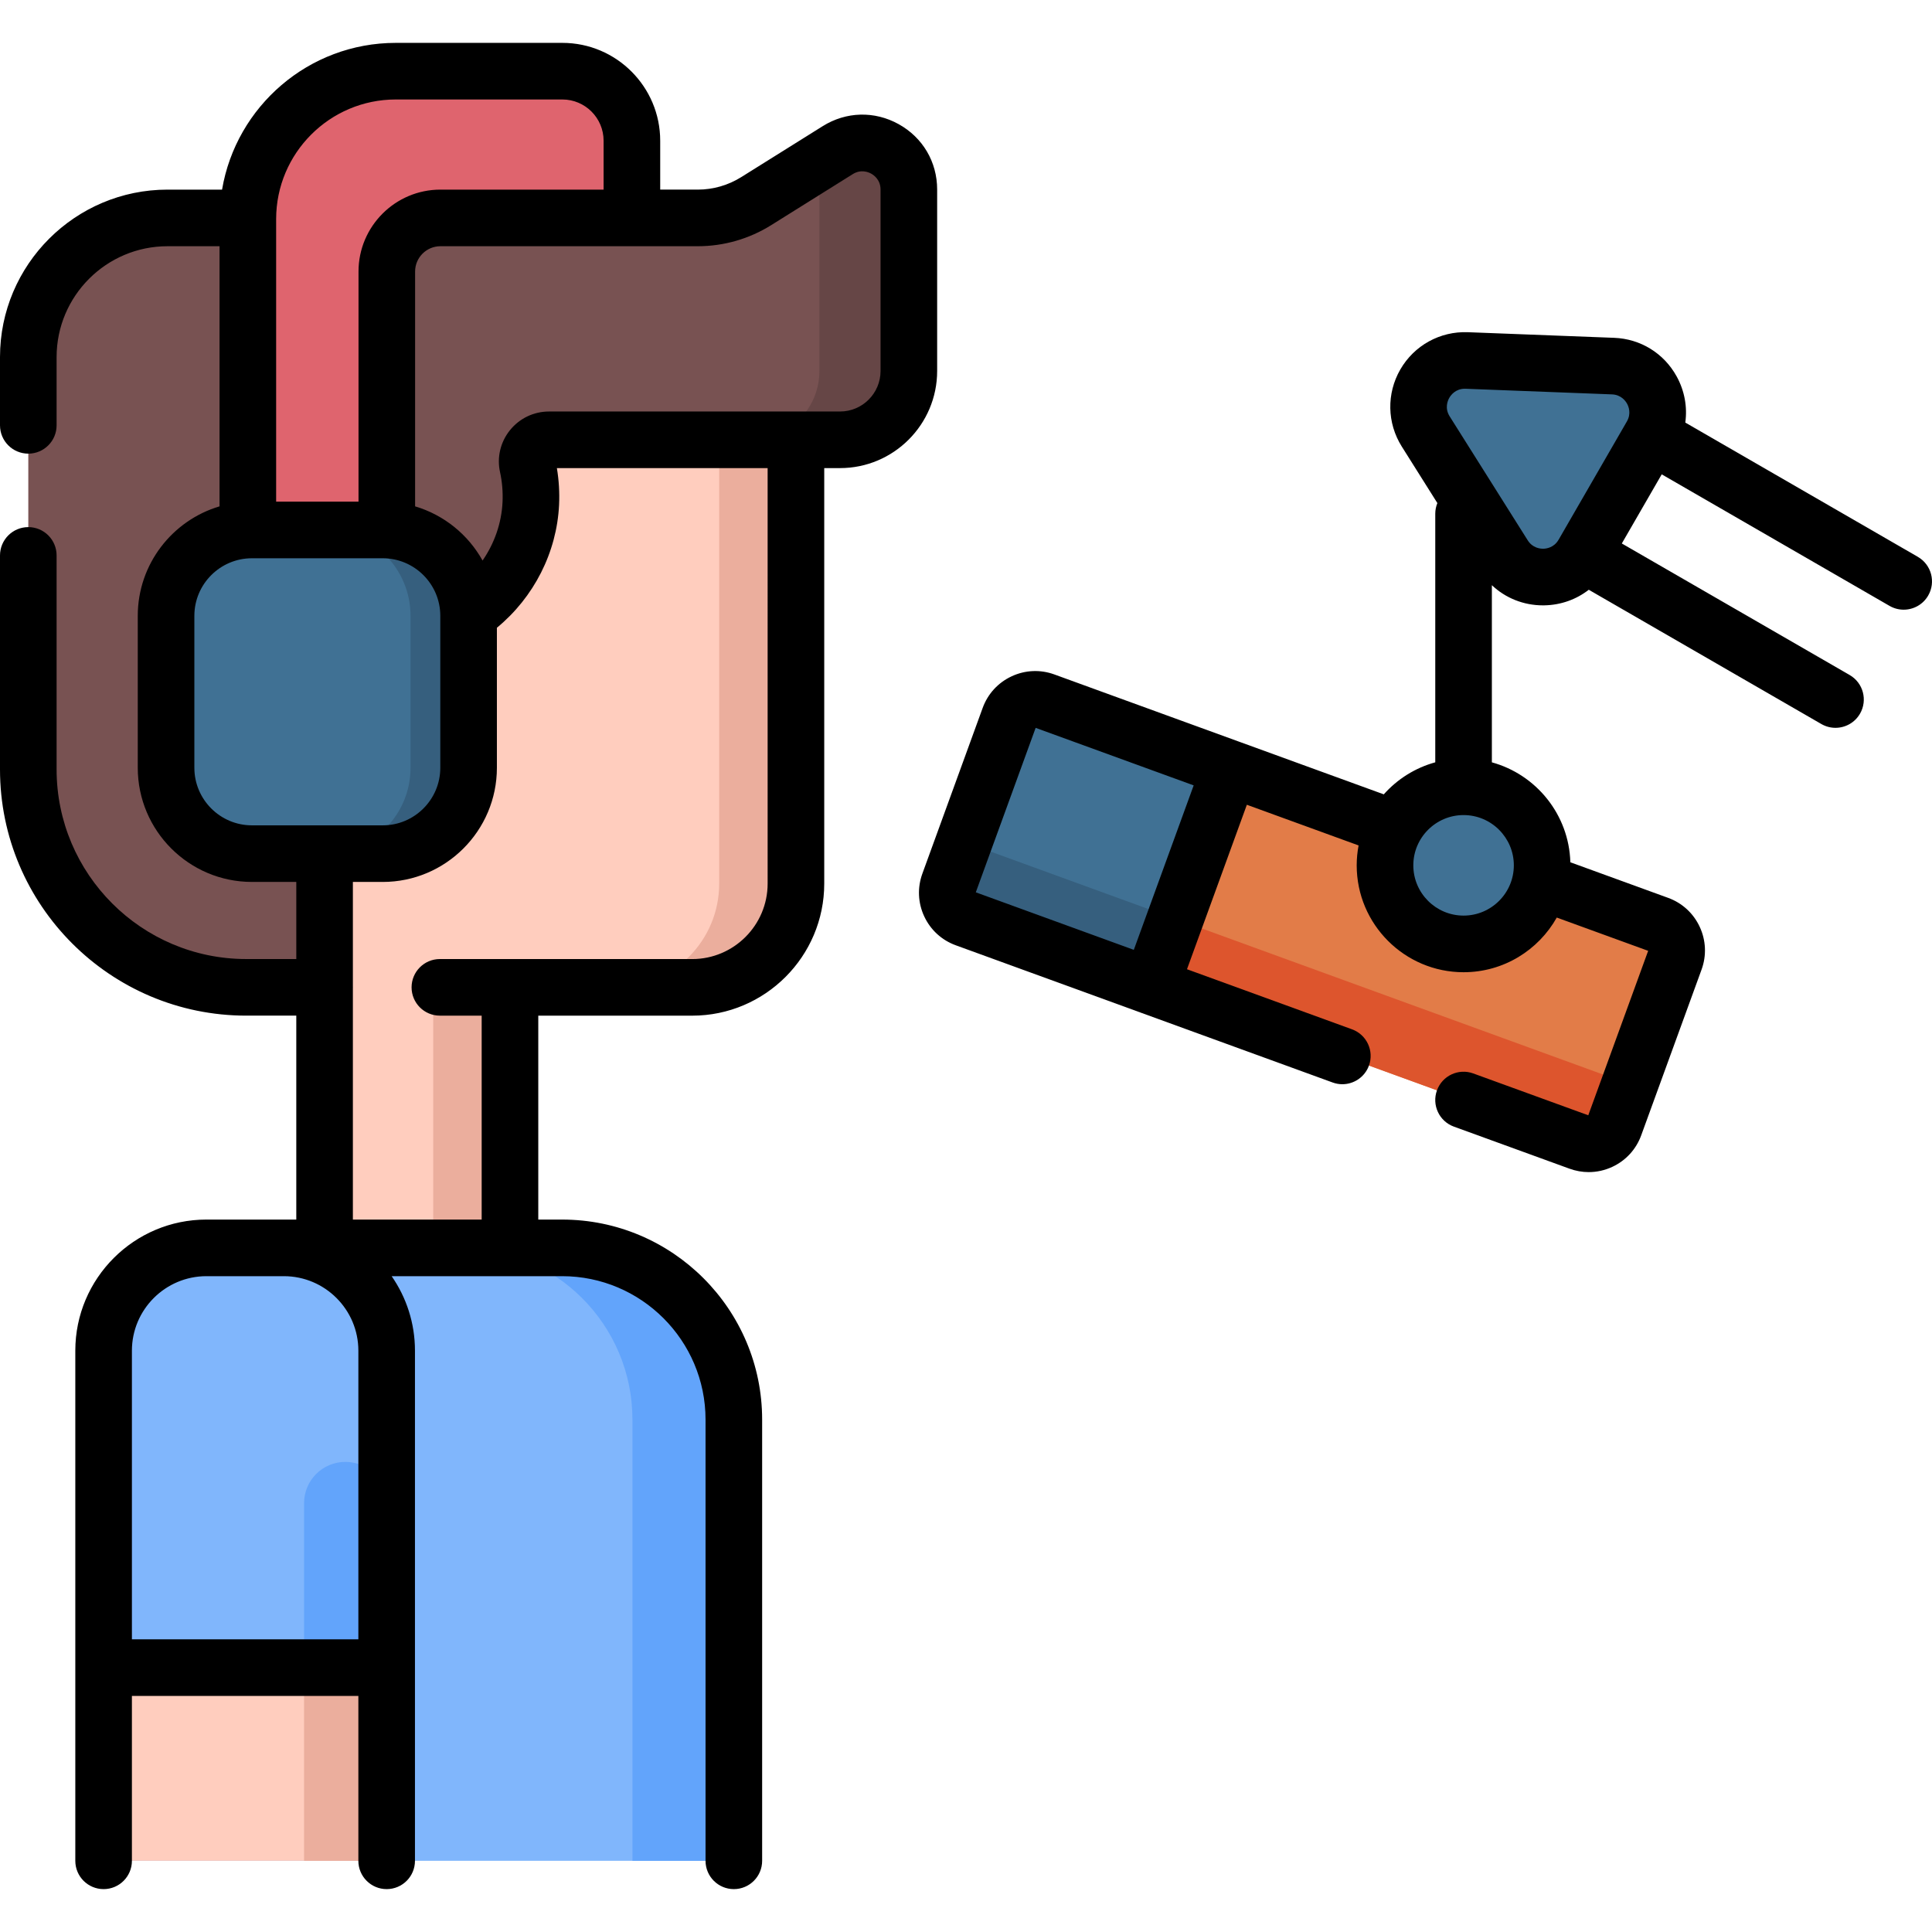 <svg id="Capa_1" enable-background="new 0 0 512 512" viewBox="0 0 512 512"  xmlns="http://www.w3.org/2000/svg"><g><path d="m210.934 116.547h11.687c10.071 0 18.235-8.166 18.235-18.237v-48.084c0-9.675-10.643-15.571-18.846-10.441l-21.608 13.514c-4.647 2.906-10.017 4.447-15.498 4.447h-140.518c-20.372.001-36.886 16.515-36.886 36.886v109.274c0 31.893 25.854 57.747 57.747 57.747h20.78z" fill="#785252"/><path d="m197.673 131.953 13.262-15.406h11.687c10.071 0 18.235-8.166 18.235-18.237v-48.084c0-9.675-10.643-15.571-18.846-10.441l-6.589 4.121c1.085 1.81 1.727 3.951 1.727 6.321v48.084c0 10.071-8.164 18.237-18.235 18.237h-11.687l-13.262 15.406h23.708z" fill="#664646"/><path d="m210.934 116.547v117.612c0 15.185-12.313 27.496-27.498 27.496h-48.29v69.045h-49.122v-165.741c5.67 2.943 12.196 4.46 19.105 4.116 19.08-.952 34.633-16.548 35.543-35.63.162-3.408-.129-6.729-.827-9.9-.791-3.598 1.977-6.997 5.66-6.997h65.429z" fill="#ffcdbe"/><path d="m114.807 261.655h20.34v69.045h-20.34z" fill="#ebae9d"/><path d="m190.595 116.547v117.612c0 15.185-12.313 27.496-27.498 27.496h20.34c15.185 0 27.498-12.31 27.498-27.496v-117.612z" fill="#ebae9d"/><path d="m149.036 18.864h-44.151c-21.65 0-39.2 17.551-39.2 39.2v113.064h36.824v-99.17c0-7.849 6.363-14.211 14.211-14.211h50.742v-20.457c0-10.176-8.25-18.426-18.426-18.426z" fill="#df646e"/><path d="m101.428 140.442h-34.662c-12.568 0-22.757 10.189-22.757 22.757v40.266c0 12.568 10.189 22.756 22.757 22.756h34.662c12.568 0 22.757-10.189 22.757-22.756v-40.266c-.001-12.569-10.189-22.757-22.757-22.757z" fill="#407194"/><path d="m101.428 140.442h-15.392c12.568 0 22.757 10.188 22.757 22.757v40.266c0 12.568-10.188 22.756-22.757 22.756h15.392c12.568 0 22.757-10.189 22.757-22.756v-40.266c-.001-12.569-10.189-22.757-22.757-22.757z" fill="#365f7e"/><path d="m194.476 493.136h-167.018v-135.19c0-15.048 12.199-27.247 27.247-27.247h94.265c25.132 0 45.505 20.373 45.505 45.505v116.932z" fill="#80b6fc"/><path d="m148.97 330.698h-26.87c25.132 0 45.505 20.373 45.505 45.505v116.932h26.87v-116.931c.001-25.132-20.373-45.506-45.505-45.506z" fill="#62a4fb"/><path d="m27.458 357.945v135.19h75.012v-135.19c0-15.048-12.199-27.247-27.247-27.247h-20.518c-15.048 0-27.247 12.199-27.247 27.247z" fill="#80b6fc"/><path d="m27.458 441.937h75.012v51.198h-75.012z" fill="#ffcdbe"/><path d="m80.58 441.937h21.891v51.198h-21.891z" fill="#ebae9d"/><path d="m80.58 441.937v-43.575c0-6.045 4.9-10.945 10.945-10.945s10.945 4.9 10.945 10.945v43.575z" fill="#62a4fb"/><path d="m267.468 190.159-15.983 43.913c-1.384 3.803.577 8.009 4.38 9.393l162.646 59.198c3.803 1.384 8.009-.577 9.393-4.38l15.983-43.913c1.384-3.803-.577-8.009-4.38-9.393l-162.646-59.198c-3.803-1.385-8.008.576-9.393 4.38z" fill="#e27c48"/><path d="m434.269 280.797c-1.313 3.607-5.46 5.409-9.264 4.025l-162.646-59.199c-3.803-1.384-5.822-5.43-4.51-9.037l-6.364 17.486c-1.384 3.803.577 8.009 4.38 9.393l162.646 59.198c3.803 1.384 8.009-.577 9.393-4.38l15.983-43.913z" fill="#dd552d"/><path d="m267.468 190.159-15.983 43.913c-1.384 3.803.577 8.009 4.38 9.393l49.089 17.867 20.996-57.686-49.089-17.867c-3.803-1.385-8.008.576-9.393 4.38z" fill="#407194"/><path d="m311.448 243.49-49.089-17.867c-3.803-1.384-5.822-5.43-4.51-9.037l-6.364 17.486c-.668 1.835-.579 3.838.245 5.604.812 1.741 2.276 3.113 4.135 3.789l49.089 17.867z" fill="#365f7e"/><circle cx="387.863" cy="229.321" fill="#407194" r="20.82"/><path d="m437.64 115.434-18.094 31.34c-4.624 8.009-16.105 8.229-21.033.404l-20.673-32.829c-5.265-8.36.993-19.2 10.866-18.821l38.768 1.489c9.24.356 14.79 10.409 10.166 18.417z" fill="#407194"/><g><path d="m248.356 50.229c0-7.31-3.817-13.79-10.212-17.332-6.396-3.544-13.914-3.343-20.11.532l-21.607 13.514c-3.461 2.164-7.444 3.308-11.521 3.308h-9.945v-12.958c0-14.298-11.628-25.93-25.92-25.93h-44.16c-23.089 0-42.306 16.846-46.034 38.89h-14.457c-24.477 0-44.39 19.909-44.39 44.38v18.09c0 4.142 3.357 7.5 7.5 7.5s7.5-3.358 7.5-7.5v-18.09c0-16.2 13.185-29.38 29.39-29.38h13.79v68.94c-12.514 3.71-21.671 15.307-21.671 29.008v40.266c0 16.684 13.573 30.256 30.257 30.256h11.754v20.433h-13.273c-27.706 0-50.247-22.541-50.247-50.247v-56.717c0-4.142-3.357-7.5-7.5-7.5s-7.5 3.358-7.5 7.5v56.717c0 35.977 29.269 65.247 65.247 65.247h13.272v54.044h-23.814c-19.159 0-34.747 15.587-34.747 34.747v135.19c0 4.142 3.357 7.5 7.5 7.5s7.5-3.358 7.5-7.5v-43.698h60.012v43.698c0 4.142 3.357 7.5 7.5 7.5s7.5-3.358 7.5-7.5v-135.19c0-7.331-2.288-14.134-6.178-19.746h45.177c20.956 0 38.006 17.049 38.006 38.005v116.931c0 4.142 3.357 7.5 7.5 7.5s7.5-3.358 7.5-7.5v-116.931c0-29.227-23.778-53.005-53.006-53.005h-6.319v-54.038h40.79c19.295 0 34.992-15.701 34.992-35v-110.11h4.188c14.19 0 25.735-11.546 25.735-25.739v-48.085zm-143.476-23.866h44.16c6.021 0 10.92 4.903 10.92 10.93v12.958h-43.24c-11.971 0-21.71 9.74-21.71 21.712v60.982h-21.83v-74.883c0-17.479 14.22-31.699 31.7-31.699zm-53.371 177.104v-40.266c0-8.413 6.844-15.256 15.257-15.256h34.662c8.413 0 15.257 6.844 15.257 15.256v40.266c0 8.413-6.844 15.256-15.257 15.256h-34.663c-8.413 0-15.256-6.843-15.256-15.256zm-16.551 230.972v-76.492c0-10.889 8.858-19.747 19.747-19.747h20.519c10.889 0 19.747 8.858 19.747 19.747v76.492zm168.474-200.277c0 11.028-8.969 20-19.992 20h-28.5c-.032 0-.064-.005-.097-.005h-38.27c-4.143 0-7.5 3.358-7.5 7.5s3.357 7.5 7.5 7.5h11.077v54.043h-34.131v-61.389c.001-.052.008-.103.008-.155s-.007-.103-.008-.155v-27.778h7.908c16.684 0 30.257-13.573 30.257-30.256v-37.106c9.782-8.053 15.87-19.939 16.477-32.566.154-3.264-.039-6.525-.579-9.744h55.85zm29.924-135.849c0 5.921-4.815 10.739-10.735 10.739h-77.111c-4.062 0-7.847 1.816-10.387 4.984-2.523 3.148-3.47 7.208-2.603 11.097.563 2.593.784 5.27.658 7.949-.267 5.564-2.152 10.918-5.29 15.467-3.814-6.86-10.216-12.087-17.879-14.358v-62.228c0-3.701 3.01-6.712 6.71-6.712h50.701c.013 0 .026.002.039.002s.026-.002.039-.002h17.407c6.894 0 13.628-1.933 19.475-5.59l21.607-13.514c2.172-1.357 4.141-.543 4.888-.129.746.414 2.481 1.651 2.481 4.212z"/><path d="m508.249 147.567-61.628-35.583c.577-4.148-.188-8.424-2.301-12.251-3.38-6.124-9.571-9.939-16.56-10.207l-38.768-1.489c-7.381-.276-14.212 3.503-17.893 9.878s-3.53 14.205.393 20.434l9.426 14.97c-.357.874-.557 1.829-.557 2.832v65.87c-5.342 1.469-10.057 4.464-13.643 8.49l-38.146-13.885c-.02-.007-.038-.017-.058-.024s-.04-.011-.059-.018l-49.02-17.842c-3.72-1.361-7.747-1.188-11.34.486-3.597 1.675-6.323 4.65-7.675 8.373l-15.977 43.904c-1.361 3.728-1.187 7.759.488 11.35 1.676 3.59 4.652 6.312 8.371 7.659l49.05 17.858c.012.004.022.01.034.014.013.005.027.008.04.013l50.746 18.475c.847.309 1.713.455 2.564.455 3.063 0 5.939-1.891 7.049-4.936 1.417-3.892-.59-8.196-4.482-9.613l-43.738-15.924 15.864-43.587 29.612 10.779c-.324 1.712-.501 3.476-.501 5.281 0 15.616 12.704 28.32 28.32 28.32 10.594 0 19.842-5.851 24.699-14.488l24.221 8.815-15.87 43.584-30.487-11.091c-3.896-1.415-8.197.593-9.612 4.484-1.416 3.893.591 8.196 4.483 9.612l30.643 11.147c1.66.605 3.381.907 5.096.907 2.135 0 4.263-.468 6.254-1.397 3.59-1.675 6.312-4.652 7.658-8.37l15.992-43.916c1.351-3.719 1.173-7.743-.5-11.331-1.675-3.593-4.647-6.316-8.364-7.666l-25.913-9.431c-.363-12.658-9.066-23.258-20.799-26.484v-46.946c3.616 3.415 8.403 5.346 13.532 5.346.13 0 .262-.001.393-.004 4.369-.084 8.454-1.558 11.757-4.13l61.636 35.582c1.182.682 2.471 1.006 3.743 1.006 2.592 0 5.113-1.346 6.502-3.751 2.071-3.587.842-8.174-2.745-10.245l-60.381-34.858 10.577-18.321 60.374 34.859c1.181.682 2.471 1.006 3.743 1.006 2.592 0 5.112-1.345 6.502-3.751 2.071-3.592.842-8.179-2.745-10.25zm-207.778 104.152-41.874-15.245 15.86-43.584 41.878 15.243zm100.711-22.396c0 7.345-5.976 13.32-13.32 13.32-7.345 0-13.32-5.976-13.32-13.32s5.976-13.32 13.32-13.32c7.344.001 13.32 5.976 13.32 13.32zm7.816-83.905c-.826.007-2.841-.171-4.14-2.234l-20.674-32.83c-1.388-2.204-.528-4.189-.095-4.94.422-.73 1.652-2.393 4.112-2.393.07 0 .142.001.214.004l38.769 1.489c2.435.093 3.61 1.757 4.003 2.468s1.174 2.593-.045 4.704l-18.047 31.259c-.013.023-.03.043-.043.066-.007.011-.011.023-.018.035-1.218 2.092-3.226 2.357-4.036 2.372z"/></g></g></svg>